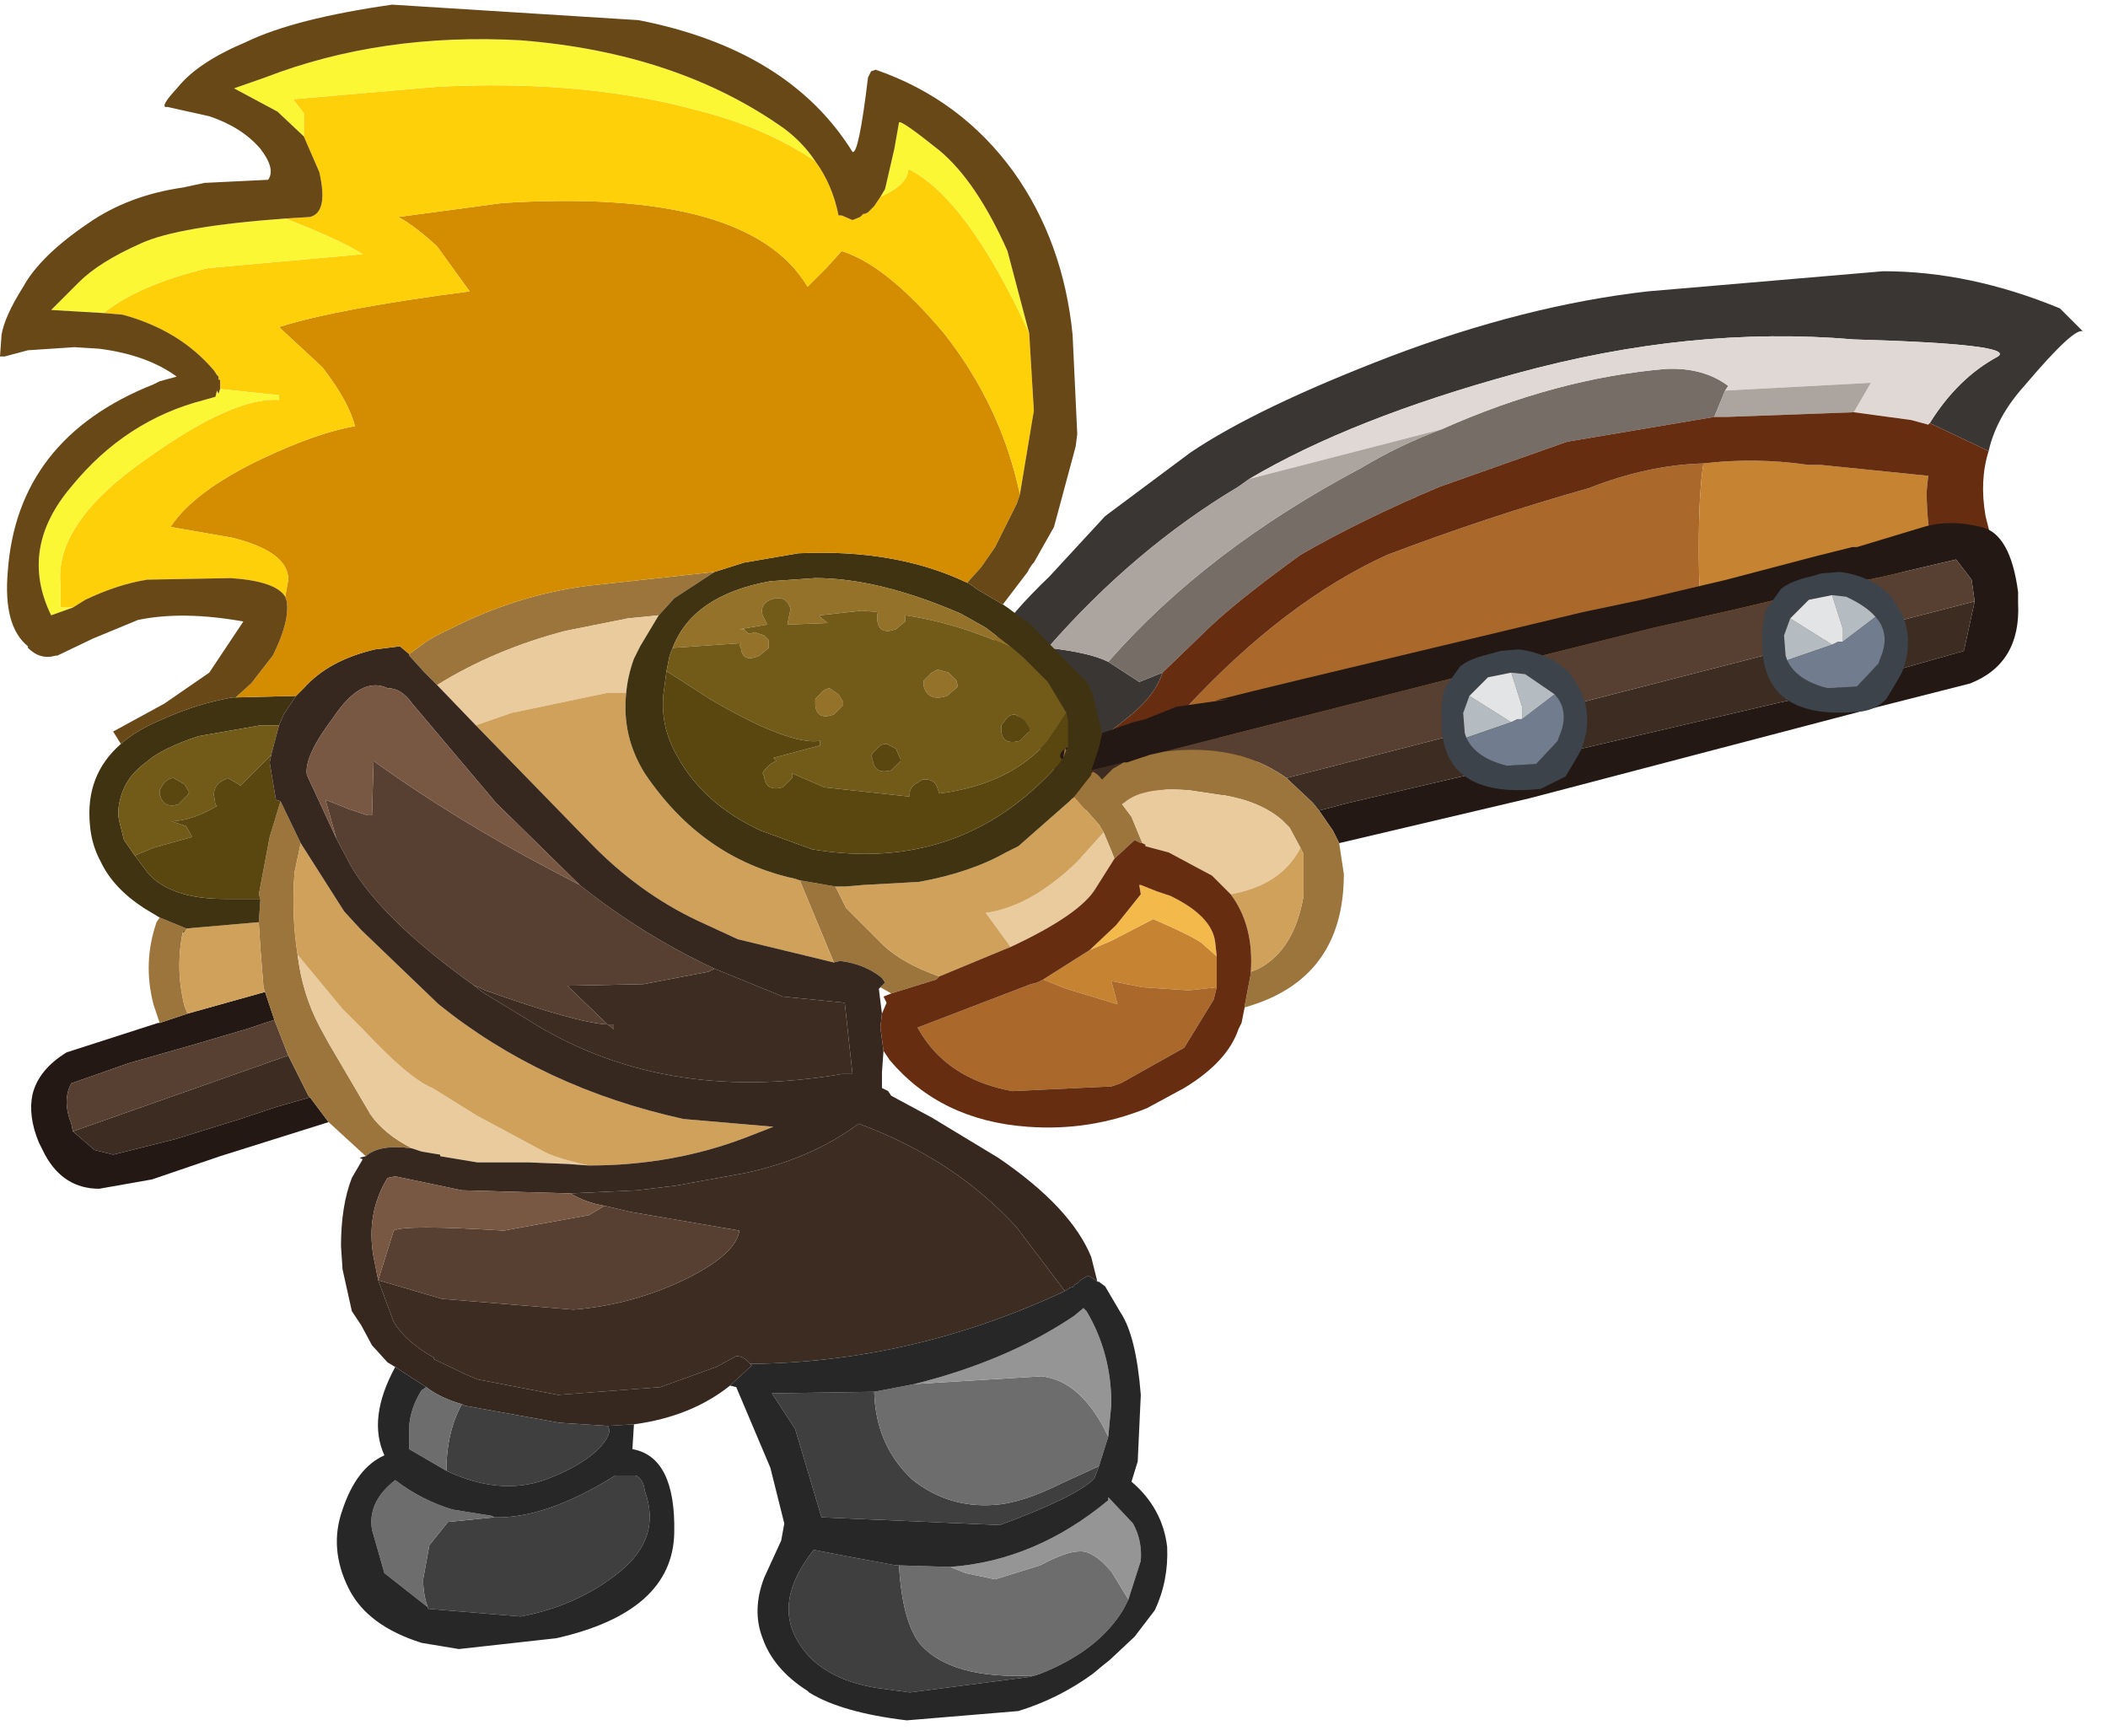 <?xml version="1.0" encoding="utf-8"?>
<svg version="1.1" id="Layer_1"
xmlns="http://www.w3.org/2000/svg"
xmlns:xlink="http://www.w3.org/1999/xlink"
xmlns:author="http://www.sothink.com"
width="68px" height="56px"
xml:space="preserve">
<g id="1886" transform="matrix(1, 0, 0, 1, 0, 0)">
<path style="fill:#3A3634;fill-opacity:1" d="M62.25,13.65Q63.15 12.2 64.45 11.5Q65.05 11.1 59.8 10.95Q54.55 10.5 48.9 12.05Q43.6 13.5 40.3 15.45L39.95 15.7Q36.6 17.7 33.8 20.9Q35.15 21.05 35.75 21.35L36.75 22L37.5 21.7Q37.25 22.5 36.25 23.25Q35 24.3 33.7 24.35L32.95 23.25L31.9 21.8Q31.35 21 33.85 18.6L35.65 16.65L38.4 14.6Q40.55 13.15 44.85 11.5Q49.2 9.85 53.15 9.4L60.75 8.75Q63.55 8.75 66.45 9.95L67.2 10.7Q66.95 10.5 65.3 12.45Q64.4 13.45 64.15 14.55L62.25 13.65" />
<path style="fill:#766D67;fill-opacity:1" d="M53.75,11.9Q54.95 11.85 55.75 12.45L55.65 12.6L55.3 13.45L50.55 14.25L46.45 15.7Q43.95 16.75 41.95 17.9Q39.95 19.35 39 20.25L37.5 21.7L36.75 22L35.75 21.35Q38.9 17.75 43.9 15.1Q45.15 14.35 46.5 13.85Q50.2 12.2 53.75 11.9" />
<path style="fill:#E0D8D4;fill-opacity:1" d="M55.65,12.6L55.75 12.45Q54.95 11.85 53.75 11.9Q50.2 12.2 46.5 13.85L40.3 15.45Q43.6 13.5 48.9 12.05Q54.55 10.5 59.8 10.95Q65.05 11.1 64.45 11.5Q63.15 12.2 62.25 13.65L62.2 13.7L61.65 13.55L59.8 13.3L60.35 12.35L55.65 12.6" />
<path style="fill:#ACA49F;fill-opacity:1" d="M46.5,13.85Q45.15 14.35 43.9 15.1Q38.9 17.75 35.75 21.35Q35.15 21.05 33.8 20.9Q36.6 17.7 39.95 15.7L40.3 15.45L46.5 13.85M60.35,12.35L59.8 13.3L55.7 13.45L55.3 13.45L55.65 12.6L60.35 12.35" />
<path style="fill:#9C3C19;fill-opacity:1" d="M36.5,25.65Q36.35 24.65 35.75 23.9Q37.25 24.5 38.1 25.3L36.5 25.8L36.5 25.65" />
<path style="fill:#AA692B;fill-opacity:1" d="M38.25,22.85Q41.45 19.4 44.75 17.9Q48.05 16.65 51.25 15.75Q53.15 15 54.95 14.95Q54.8 15.9 54.8 17.65Q54.8 19.5 54.95 20.45L52.4 21.05L40.3 24.65L38.25 22.85" />
<path style="fill:#C68331;fill-opacity:1" d="M54.8,17.65Q54.8 15.9 54.95 14.95Q56.65 14.75 58.35 15L58.75 15L62.2 15.35L62.15 15.85Q62.15 17.15 62.45 18.1L58.65 19.35L54.95 20.45Q54.8 19.5 54.8 17.65" />
<path style="fill:#662D11;fill-opacity:1" d="M36.5,25.8L37.15 25.75L34.85 26.15L33.7 24.35Q35 24.3 36.25 23.25Q37.25 22.5 37.5 21.7L39 20.25Q39.95 19.35 41.95 17.9Q43.95 16.75 46.45 15.7L50.55 14.25L55.3 13.45L55.7 13.45L59.8 13.3L61.65 13.55L62.2 13.7L62.25 13.65L64.15 14.55Q63.85 15.5 64.05 16.65L64.3 17.65L64.05 17.65L62.45 18.1Q62.15 17.15 62.15 15.85L62.2 15.35L58.75 15L58.35 15Q56.65 14.75 54.95 14.95Q53.15 15 51.25 15.75Q48.05 16.65 44.75 17.9Q41.45 19.4 38.25 22.85L40.3 24.65L38.1 25.3Q37.25 24.5 35.75 23.9Q36.35 24.65 36.5 25.65L36.5 25.8" />
<path style="fill:#231813;fill-opacity:1" d="M63.6,18.7L63.1 18.05L60.75 18.6L59.55 18.85L58.55 19.05L55.8 19.7L53.35 20.25L48.15 21.55L37.55 24.25L37.1 24.35L36.35 24.6L36.25 24.6L35.2 24.85L35.45 24.1L35.55 23.65L36.55 23.3L36.95 23.2L37.95 22.8L39.7 22.55L39.2 22.6L40.4 22.3L42.05 21.9L51.05 19.75L52.95 19.35L55.7 18.7L58.55 17.95L59.75 17.65L59.9 17.65L62.05 17Q62.9 16.75 63.9 17Q64.85 17.2 65.1 19.1L65.1 19.45Q65.2 21.4 63.55 22.05L60.6 22.8L49.35 25.75L43.2 27.2L43 26.8L42.55 26.15L43.5 25.9L57.25 22.7L57.7 22.6L63.35 21L63.7 19.4L63.6 18.7M34.25,24.5Q34.1 24.35 34.35 24.15L34.45 24.1L34.4 24.2L34.35 24.15L34.3 24.45L34.25 24.5M8.8,32.75L8.85 32.9L7.95 33.2L6.25 33.7L4.15 34.3L2.3 34.95Q2 35.5 2.3 36.25L2.35 36.5L3.05 37.1L3.65 37.25L5.65 36.75L7.75 36.1L8.95 35.7L10 35.4L10.6 36.2L7.1 37.3L4.9 38.05L3.2 38.35Q2.05 38.35 1.45 37.25L1.25 36.85Q0.9 36 1.05 35.3Q1.25 34.5 2.15 33.95L5.1 33L5.15 33L6.05 32.7L8.55 32L8.8 32.75" />
<path style="fill:#3C2C22;fill-opacity:1" d="M42.35,25.9L41.5 25.1L63.7 19.4L63.35 21L57.7 22.6L57.25 22.7L43.5 25.9L42.55 26.15L42.35 25.9M35.25,24.9L35.2 24.85L36.25 24.6L35.9 24.8L35.55 25.15Q35.4 24.95 35.25 24.9M24.2,44Q24 43.75 23.75 43.75L23.1 44.1L21.3 44.75L18 45L15.4 44.5L15.05 44.35L14 43.85L14 43.8Q13.1 43.3 12.7 42.65L12.2 41.3L14.25 41.9L18.5 42.25Q20.4 42.1 22.15 41.25Q23.75 40.45 23.85 39.7L20.35 39.1L19.5 38.9Q18.9 38.8 18.4 38.5L20.55 38.4L21.8 38.25L24 37.85Q26.15 37.4 27.7 36.25Q30.8 37.4 32.8 39.6L34.35 41.65Q29.45 43.95 24.2 44M23.05,31.25L25.25 32.15L27.25 32.35L27.5 34.65L27.15 34.65Q21.3 35.65 16.95 32.85L15.55 32L15.3 31.8L15.45 31.85L15.65 31.95Q18.6 33 19.6 33.05L18.3 31.8L20.75 31.75L22.85 31.35L23.05 31.25M19.8,33.2L19.8 33.05L19.6 33.05L19.8 33.2M9.3,34.05L9.8 35.05L9.95 35.35L10 35.4L8.95 35.7L7.75 36.1L5.65 36.75L3.65 37.25L3.05 37.1L2.35 36.5L9.3 34.05" />
<path style="fill:#574031;fill-opacity:1" d="M37.55,24.25L48.15 21.55L53.35 20.25L55.8 19.7L58.55 19.05L59.55 18.85L60.75 18.6L63.1 18.05L63.6 18.7L63.7 19.4L41.5 25.1Q39.9 23.95 37.55 24.25M22.85,31.35L20.75 31.75L18.3 31.8L19.6 33.05Q18.6 33 15.65 31.95L15.45 31.85L15.3 31.8Q12.3 29.65 11.3 27.9L10.85 27.05L10.5 25.8L11.25 26.1L11.85 26.3L12 26.3L12.05 24.55Q14.7 26.45 17.75 28.05L18.7 28.55Q20.7 30.15 23.05 31.25L22.85 31.35M19.6,33.05L19.8 33.05L19.8 33.2L19.6 33.05M2.35,36.5L2.3 36.25Q2 35.5 2.3 34.95L4.15 34.3L6.25 33.7L7.95 33.2L8.85 32.9L9.3 34.05L2.35 36.5M20.35,39.1L23.85 39.7Q23.75 40.45 22.15 41.25Q20.4 42.1 18.5 42.25L14.25 41.9L12.2 41.3L12.7 39.7Q13.05 39.5 16.25 39.7L19 39.2L19.5 38.9L20.35 39.1" />
<path style="fill:#9C753C;fill-opacity:1" d="M41.5,25.1L42.35 25.9L42.55 26.15L43 26.8L43.2 27.2L43.35 28.2Q43.35 31.6 40.15 32.5L40.15 32.45L40.35 31.4L40.35 31.35L40.6 31.25Q41.75 30.65 42.05 28.9L42.05 27.55L41.95 27.35L41.6 26.7L41.35 26.45Q40.65 25.85 39.45 25.65L39.4 25.65L38.4 25.5Q36.8 25.35 36.2 25.95L36.5 26.35L36.85 27.2L36.8 27.2L36.6 27.1L35.95 27.7L35.85 27.45L35.6 26.85L35.45 26.6L34.65 25.7L35 25.25L35.2 25L35.2 24.95L35.25 24.9Q35.4 24.95 35.55 25.15L35.9 24.8L36.25 24.6L36.35 24.6L37.1 24.35L37.55 24.25Q39.9 23.95 41.5 25.1M23.05,18.45L21.75 19.3L21.25 19.85L20.25 19.95L18.25 20.35Q15.95 20.95 14.1 22.1L13.7 21.7L13.2 21.15L13.2 21.1L13.75 20.7Q14.15 20.45 14.5 20.3Q16.65 19.2 18.95 18.9L23.05 18.45M25.8,28.4L26.95 28.6L27.3 29.3L28.5 30.5Q29.15 31.1 30.3 31.5L30.2 31.6L28.75 32.05L28.4 31.85L28.55 31.7L28.45 31.55Q27.9 31.1 27.1 31L26.9 31.05L25.8 28.4M34.3,24.45L34.35 24.15L34.4 24.2L34.3 24.45M10.6,36.2L10 35.4L9.95 35.35L9.8 35.05L9.3 34.05L8.85 32.9L8.8 32.75L8.55 32L8.5 31.85L8.4 30.6L8.35 29.8L8.35 29.75L8.4 29L8.35 28.85L8.7 27L9.05 25.85L9.7 27.2L9.5 28.15Q9.4 29.55 9.6 30.8Q9.75 32.05 10.3 33.1L10.6 33.65L11.95 35.95Q12.4 36.6 13.3 37.05Q12.25 36.9 11.8 37.3L10.6 36.2M5.15,33L4.95 32.4Q4.6 31.05 5.05 29.75L5.15 29.6L6 29.95L6.05 29.95L6 30L5.9 30.05Q5.65 31.25 5.95 32.45L6.05 32.7L5.15 33" />
<path style="fill:#E9CB9E;fill-opacity:1" d="M39.7,28.85L39.1 28.25L37.7 27.5L36.95 27.3L36.95 27.25L36.85 27.2L36.5 26.35L36.2 25.95Q36.8 25.35 38.4 25.5L39.4 25.65L39.45 25.65Q40.65 25.85 41.35 26.45L41.6 26.7L41.95 27.35Q41.35 28.55 39.7 28.85M15.35,23.4L14.1 22.1Q15.95 20.95 18.25 20.35L20.25 19.95L21.25 19.85L20.65 20.85L20.45 21.25Q20.25 21.8 20.2 22.35L19.6 22.35L16.5 23L15.35 23.4M11.95,35.95L10.6 33.65L10.3 33.1Q9.75 32.05 9.6 30.8L11.05 32.55L11.75 33.25Q13.2 34.8 13.95 35.1L15.4 36L17.45 37.1Q17.85 37.35 19 37.6L18.3 37.55L17.05 37.5L15.6 37.5L15.4 37.5L14.2 37.3L14.2 37.25L13.6 37.15L13.3 37.05Q12.4 36.6 11.95 35.95M31.8,29.45Q33.25 29.25 34.75 27.8L35.6 26.85L35.85 27.45L35.95 27.7L35.35 28.65Q34.85 29.5 32.6 30.55L31.8 29.45" />
<path style="fill:#D0A15B;fill-opacity:1" d="M39.7,28.85Q41.35 28.55 41.95 27.35L42.05 27.55L42.05 28.9Q41.75 30.65 40.6 31.25L40.35 31.35Q40.45 29.85 39.7 28.85M26.9,31.05L23.8 30.3L22.5 29.7Q20.6 28.8 19.05 27.2L15.35 23.4L16.5 23L19.6 22.35L20.2 22.35Q20.05 23.75 20.8 24.95Q22.65 27.7 25.65 28.35L25.8 28.4L26.9 31.05M28.5,30.5L27.3 29.3L26.95 28.6L27.25 28.6L27.85 28.55L29.65 28.45Q31.3 28.15 32.45 27.5L32.85 27.3L34.5 25.85L34.65 25.7L35.45 26.6L35.6 26.85L34.75 27.8Q33.25 29.25 31.8 29.45L32.6 30.55L32.35 30.65L30.3 31.5Q29.15 31.1 28.5 30.5M9.7,27.2L11.1 29.4L11.65 30L14.15 32.4Q17.5 35.1 22.05 36.1L24.95 36.35L24.05 36.7Q21.7 37.6 19 37.6Q17.85 37.35 17.45 37.1L15.4 36L13.95 35.1Q13.2 34.8 11.75 33.25L11.05 32.55L9.6 30.8Q9.4 29.55 9.5 28.15L9.7 27.2M6.05,29.95L8.35 29.75L8.35 29.8L8.4 30.6L8.5 31.85L8.55 32L6.05 32.7L5.95 32.45Q5.65 31.25 5.9 30.05L5.9 30.1L6 30L6.05 29.95" />
<path style="fill:#403311;fill-opacity:1" d="M32.5,19.6L33.1 20.05L33.15 20.05L35.1 22.05L35.25 22.4L35.55 23.65L35.45 24.1L35.2 24.85L35.25 24.9L35.2 24.95L35.2 25L35 25.25L34.65 25.7L34.5 25.85L32.85 27.3L32.45 27.5Q31.3 28.15 29.65 28.45L27.85 28.55L27.25 28.6L26.95 28.6L25.8 28.4L25.65 28.35Q22.65 27.7 20.8 24.95Q20.05 23.75 20.2 22.35Q20.25 21.8 20.45 21.25L20.65 20.85L21.25 19.85L21.75 19.3L23.05 18.45L24 18.15L25.75 17.85Q28.9 17.7 31.2 18.8L31.3 18.85L31.5 19L32.35 19.5L32.5 19.6M4.65,29.3Q3.65 28.65 3.25 27.8Q2.95 27.25 2.9 26.6Q2.75 25 3.9 24Q4.4 23.55 5.25 23.2Q6.35 22.7 7.5 22.5L7.6 22.5L9.55 22.45L9.15 23.05L9 23.4L8.4 23.4L6.4 23.75Q5.2 24.15 4.7 24.6Q4.15 25 3.95 25.55Q3.75 26.1 3.85 26.5L4 27.1L4.35 27.6L4.8 28.2Q5.55 29 7.25 29L8.3 29L8.4 29L8.35 29.75L6.05 29.95L6 29.95L5.15 29.6L4.65 29.3M34.3,24.45L34.4 24.2L34.45 24.1L34.45 23.25L34.4 23L33.8 22L33 21.2L32.65 20.9L31.8 20.25L31 19.8Q28.35 18.65 26.3 18.65L24.85 18.75Q22.35 19.2 21.7 20.9L21.6 21.15L21.5 21.65L21.4 22.4Q21.3 23.45 21.85 24.4Q22.7 25.95 24.55 26.8L26.2 27.4Q31 28.2 34.15 24.65L34.25 24.5L34.3 24.45M6,30L5.9 30.1L5.9 30.05L6 30" />
<path style="fill:#94722A;fill-opacity:1" d="M24.85,18.75L26.3 18.65Q28.35 18.65 31 19.8L31.8 20.25L32.65 20.9Q30.9 20.1 29.2 19.85L29.2 20L29.2 20.05L28.9 20.3Q28.35 20.5 28.3 20L28.3 19.9L28.3 19.8L28.35 19.75L27.8 19.7L26.45 19.85L26.45 19.9L26.7 20.1L25.4 20.15L25.5 19.65Q25.4 19.25 25 19.3L24.85 19.35Q24.5 19.5 24.6 19.85L24.75 20.15L23.85 20.3L24 20.3L24.15 20.45L24.35 20.4L24.65 20.5L24.8 20.65L24.8 20.8L24.8 20.9L24.5 21.15Q23.95 21.4 23.9 20.9L23.85 20.8L23.9 20.75L21.7 20.9Q22.35 19.2 24.85 18.75M26.9,23.05Q26.35 23.25 26.3 22.75L26.3 22.65L26.3 22.55L26.45 22.4Q26.55 22.25 26.75 22.2L27.05 22.4L27.2 22.65L27.2 22.75L26.9 23.05M29.85,21.9L30.05 21.7L30.25 21.6L30.6 21.7L30.85 21.95L30.9 22.15L30.55 22.45Q29.95 22.65 29.8 22.15L29.8 22.05L29.8 21.95L29.85 21.9" />
<path style="fill:#725B18;fill-opacity:1" d="M33,21.2L33.8 22L34.4 23L33.8 23.9Q32.6 25.3 30.3 25.6L30.25 25.45Q30.15 25.1 29.75 25.15L29.6 25.25Q29.3 25.4 29.35 25.7L26.6 25.4L25.55 24.95L25.55 25L25.55 25.1L25.25 25.4Q24.7 25.55 24.65 25.05L24.6 24.95L24.65 24.85L24.8 24.7Q24.9 24.6 25.05 24.55L24.95 24.45L26.45 24.05L26.45 23.9Q25.45 24.05 22.9 22.55L21.5 21.65L21.6 21.15L21.7 20.9L23.9 20.75L23.85 20.8L23.9 20.9Q23.95 21.4 24.5 21.15L24.8 20.9L24.8 20.8L24.8 20.65L24.65 20.5L24.35 20.4L24.15 20.45L24 20.3L23.85 20.3L24.75 20.15L24.6 19.85Q24.5 19.5 24.85 19.35L25 19.3Q25.4 19.25 25.5 19.65L25.4 20.15L26.7 20.1L26.45 19.9L26.45 19.85L27.8 19.7L28.35 19.75L28.3 19.8L28.3 19.9L28.3 20Q28.35 20.5 28.9 20.3L29.2 20.05L29.2 20L29.2 19.85Q30.9 20.1 32.65 20.9L33 21.2M27.2,22.75L27.2 22.65L27.05 22.4L26.75 22.2Q26.55 22.25 26.45 22.4L26.3 22.55L26.3 22.65L26.3 22.75Q26.35 23.25 26.9 23.05L27.2 22.75M29.8,21.95L29.8 22.05L29.8 22.15Q29.95 22.65 30.55 22.45L30.9 22.15L30.85 21.95L30.6 21.7L30.25 21.6L30.05 21.7L29.85 21.9L29.8 21.95M29.05,24.5L28.9 24.15L28.6 24Q28.4 24 28.3 24.15L28.15 24.3L28.1 24.4L28.15 24.5Q28.2 25 28.75 24.85L29.05 24.55L29.05 24.5M32.3,23.5L32.3 23.6Q32.35 24.05 32.9 23.9L33.2 23.6L33.2 23.5L33.05 23.25L32.75 23.05Q32.55 23.05 32.45 23.2L32.3 23.4L32.3 23.5M9,23.4L8.75 24.35L8.4 24.7L7.75 25.35L7.7 25.3L7.35 25.1L7.15 25.2Q6.9 25.35 6.9 25.65L6.95 25.95L7 26Q6.25 26.45 5.55 26.5L6 26.65L6.2 27L4.95 27.35L4.35 27.6L4 27.1L3.85 26.5Q3.75 26.1 3.95 25.55Q4.15 25 4.7 24.6Q5.2 24.15 6.4 23.75L8.4 23.4L9 23.4M5.3,25.25L5.2 25.4L5.15 25.5L5.15 25.6Q5.25 26.1 5.75 25.95L6.05 25.65L6.1 25.55L5.95 25.3L5.6 25.1Q5.45 25.1 5.3 25.25" />
<path style="fill:#5A470F;fill-opacity:1" d="M34.45,23.25L34.45 24.1L34.35 24.15Q34.1 24.35 34.25 24.5L34.15 24.65Q31 28.2 26.2 27.4L24.55 26.8Q22.7 25.95 21.85 24.4Q21.3 23.45 21.4 22.4L21.5 21.65L22.9 22.55Q25.45 24.05 26.45 23.9L26.45 24.05L24.95 24.45L25.05 24.55Q24.9 24.6 24.8 24.7L24.65 24.85L24.6 24.95L24.65 25.05Q24.7 25.55 25.25 25.4L25.55 25.1L25.55 25L25.55 24.95L26.6 25.4L29.35 25.7Q29.3 25.4 29.6 25.25L29.75 25.15Q30.15 25.1 30.25 25.45L30.3 25.6Q32.6 25.3 33.8 23.9L34.4 23L34.45 23.25M29.05,24.55L28.75 24.85Q28.2 25 28.15 24.5L28.1 24.4L28.15 24.3L28.3 24.15Q28.4 24 28.6 24L28.9 24.15L29.05 24.5L29.05 24.55M32.3,23.4L32.45 23.2Q32.55 23.05 32.75 23.05L33.05 23.25L33.2 23.5L33.2 23.6L32.9 23.9Q32.35 24.05 32.3 23.6L32.3 23.5L32.3 23.4M8.7,27L8.35 28.85L8.4 29L8.3 29L7.25 29Q5.55 29 4.8 28.2L4.35 27.6L4.95 27.35L6.2 27L6 26.65L5.55 26.5Q6.25 26.45 7 26L6.95 25.95L6.9 25.65Q6.9 25.35 7.15 25.2L7.35 25.1L7.7 25.3L7.75 25.35L8.4 24.7L8.75 24.35L8.7 24.6L8.9 25.8L9.05 25.85L8.7 27M5.6,25.1L5.95 25.3L6.1 25.55L6.05 25.65L5.75 25.95Q5.25 26.1 5.15 25.6L5.15 25.5L5.2 25.4L5.3 25.25Q5.45 25.1 5.6 25.1" />
<path style="fill:#36271F;fill-opacity:1" d="M13.2,21.15L13.7 21.7L14.1 22.1L15.35 23.4L19.05 27.2Q20.6 28.8 22.5 29.7L23.8 30.3L26.9 31.05L27.1 31Q27.9 31.1 28.45 31.55L28.55 31.7L28.4 31.85L28.35 31.9L28.45 32.7L28.4 33.15L28.5 33.9L28.45 34.6L28.45 35.1L28.65 35.2L28.75 35.35L30.05 36.05L32.2 37.35Q34.55 38.95 35.2 40.55L35.4 41.35L35.35 41.3L35.1 41.15L34.85 41.3L34.75 41.4L34.65 41.45L34.65 41.5L34.5 41.55L34.35 41.65L32.8 39.6Q30.8 37.4 27.7 36.25Q26.15 37.4 24 37.85L21.8 38.25L20.55 38.4L18.4 38.5L14.9 38.4L12.75 37.95L12.5 38Q11.8 39.15 12.05 40.55L12.2 41.3L12.7 42.65Q13.1 43.3 14 43.8L14 43.85L15.05 44.35L15.4 44.5L18 45L21.3 44.75L23.1 44.1L23.75 43.75Q24 43.75 24.2 44L24.25 44.05L23.55 44.7Q22.3 45.7 20.45 45.95L19.6 46L18.05 45.9L15 45.35L14.9 45.3Q14.2 45.1 13.75 44.75L12.75 44.1L12.5 43.95L12 43.4L11.65 42.75L11.35 42.3L11.05 40.95L11 40.2Q11 38.9 11.35 38L11.7 37.4L11.6 37.35L11.8 37.3Q12.25 36.9 13.3 37.05L13.6 37.15L14.2 37.25L14.2 37.3L15.4 37.5L15.6 37.5L17.05 37.5L18.3 37.55L19 37.6Q21.7 37.6 24.05 36.7L24.95 36.35L22.05 36.1Q17.5 35.1 14.15 32.4L11.65 30L11.1 29.4L9.7 27.2L9.05 25.85L8.9 25.8L8.7 24.6L8.75 24.35L9 23.4L9.15 23.05L9.55 22.45L9.8 22.2Q10.6 21.3 12.1 20.95L12.9 20.85L13.2 21.1L13.2 21.15M11.3,27.9Q12.3 29.65 15.3 31.8L15.55 32L16.95 32.85Q21.3 35.65 27.15 34.65L27.5 34.65L27.25 32.35L25.25 32.15L23.05 31.25Q20.7 30.15 18.7 28.55L16 25.9L13.3 22.7Q12.95 22.2 12.5 22.2Q11.65 21.8 10.75 23.15Q9.8 24.4 9.9 25L10.85 27.05L11.3 27.9" />
<path style="fill:#785743;fill-opacity:1" d="M19.5,38.9L19 39.2L16.25 39.7Q13.05 39.5 12.7 39.7L12.2 41.3L12.05 40.55Q11.8 39.15 12.5 38L12.75 37.95L14.9 38.4L18.4 38.5Q18.9 38.8 19.5 38.9M17.75,28.05Q14.7 26.45 12.05 24.55L12 26.3L11.85 26.3L11.25 26.1L10.5 25.8L10.85 27.05L9.9 25Q9.8 24.4 10.75 23.15Q11.65 21.8 12.5 22.2Q12.95 22.2 13.3 22.7L16 25.9L18.7 28.55L17.75 28.05" />
<path style="fill:#C68331;fill-opacity:1" d="M39.25,31.85L38.35 31.95L36.85 31.85L35.85 31.65L36.05 32.4L34.4 31.9L33.65 31.6L35.15 30.65L35.85 30.35L37.2 29.65Q38.7 30.3 38.85 30.5L39.25 30.85L39.25 31.85" />
<path style="fill:#AA692B;fill-opacity:1" d="M39.15,32.25L38.2 33.8L36.15 34.95L35.85 35.05L32.65 35.2Q30.5 34.8 29.6 33.15L33.25 31.75L33.45 31.7L33.65 31.6L34.4 31.9L36.05 32.4L35.85 31.65L36.85 31.85L38.35 31.95L39.25 31.85L39.15 32.25" />
<path style="fill:#F3B94B;fill-opacity:1" d="M36,29.85L36.8 28.85L36.75 28.55L36.8 28.55L37.3 28.75L37.75 28.9Q39.1 29.55 39.2 30.4L39.25 30.85L38.85 30.5Q38.7 30.3 37.2 29.65L35.85 30.35L35.15 30.65L36 29.85" />
<path style="fill:#662D11;fill-opacity:1" d="M40.35,31.35L40.35 31.4L40.15 32.45L40.15 32.5L40.05 33L39.95 33.2Q39.6 34.25 38.2 35.1L37 35.75Q35.15 36.5 33.15 36.35Q30.35 36.15 28.7 34.2L28.5 33.9L28.4 33.15L28.45 32.7L28.6 32.35L28.5 32.15L28.75 32.05L30.2 31.6L30.3 31.5L32.35 30.65L32.6 30.55Q34.85 29.5 35.35 28.65L35.95 27.7L36.6 27.1L36.8 27.2L36.85 27.2L36.95 27.25L36.95 27.3L37.7 27.5L39.1 28.25L39.7 28.85Q40.45 29.85 40.35 31.35M39.25,31.85L39.25 30.85L39.2 30.4Q39.1 29.55 37.75 28.9L37.3 28.75L36.8 28.55L36.75 28.55L36.8 28.85L36 29.85L35.15 30.65L33.65 31.6L33.45 31.7L33.25 31.75L29.6 33.15Q30.5 34.8 32.65 35.2L35.85 35.05L36.15 34.95L38.2 33.8L39.15 32.25L39.25 31.85" />
<path style="fill:#D48D01;fill-opacity:1" d="M7.6,22.5L8.1 22.05L8.8 21.15Q9.35 20.05 9.25 19.4L9.2 19.25L9.3 18.7Q9.3 17.8 7.5 17.35L5.5 17Q6.25 15.85 8.45 14.8Q10.25 13.95 11.45 13.75Q11.25 12.95 10.4 11.85L9 10.55Q10.9 9.95 15.15 9.4L14.1 7.95Q13.4 7.3 12.85 7L16.2 6.55Q24.15 6.05 26.05 9.25L26.65 8.65L27.15 8.1Q28.6 8.55 30.45 10.75Q32.3 13.1 32.9 15.95L32.8 16.25L32.1 17.65L31.65 18.3L31.2 18.8Q28.9 17.7 25.75 17.85L24 18.15L23.05 18.45L18.95 18.9Q16.65 19.2 14.5 20.3Q14.15 20.45 13.75 20.7L13.2 21.1L12.9 20.85L12.1 20.95Q10.6 21.3 9.8 22.2L9.55 22.45L7.6 22.5" />
<path style="fill:#FED009;fill-opacity:1" d="M1.95,19.6L1.95 18.85Q1.75 16.85 4.8 14.75Q7.55 12.8 9 12.9L9 12.75L7.1 12.55L7.1 12.35L7.1 12.25L7.05 12.25L7.05 12.15L7 12.1L6.9 11.95Q5.8 10.65 3.95 10.15L3.35 10.1Q4.45 9.2 6.7 8.65L11.7 8.2Q11 7.75 9.2 7.05L10 7Q10.6 6.85 10.3 5.55L9.8 4.4L9.8 3.65L9.45 3.2L14.1 2.8Q18.9 2.55 22.65 3.6Q24.75 4.15 26.3 5.2Q26.85 5.95 27.05 6.95L27.15 6.95L27.5 7.1L27.75 7L27.85 6.9L27.9 6.9L28 6.85L28.2 6.65L28.4 6.35Q29.3 5.95 29.3 5.45Q31.2 6.4 33.2 10.75L33.35 13.25L32.9 15.95Q32.3 13.1 30.45 10.75Q28.6 8.55 27.15 8.1L26.65 8.65L26.05 9.25Q24.15 6.05 16.2 6.55L12.85 7Q13.4 7.3 14.1 7.95L15.15 9.4Q10.9 9.95 9 10.55L10.4 11.85Q11.25 12.95 11.45 13.75Q10.25 13.95 8.45 14.8Q6.25 15.85 5.5 17L7.5 17.35Q9.3 17.8 9.3 18.7L9.2 19.25Q8.9 18.75 7.45 18.65L4.75 18.7Q3.8 18.85 2.75 19.35L2.35 19.6L1.95 19.6" />
<path style="fill:#FBF734;fill-opacity:1" d="M29.3,5.45Q29.3 5.95 28.4 6.35L28.55 6.1L28.85 4.8L29 3.95Q29.05 3.85 30.3 4.85Q31.5 5.85 32.5 8.1L33.2 10.75Q31.2 6.4 29.3 5.45M2.35,19.6L1.65 19.85Q0.6 17.7 2.3 15.7Q4.05 13.55 6.6 12.9L6.95 12.8L7 12.6L7.05 12.7L7.1 12.55L9 12.75L9 12.9Q7.55 12.8 4.8 14.75Q1.75 16.85 1.95 18.85L1.95 19.6L2.35 19.6M3.35,10.1L1.65 10L2.55 9.1Q3.2 8.45 4.55 7.85Q5.75 7.3 9.2 7.05Q11 7.75 11.7 8.2L6.7 8.65Q4.45 9.2 3.35 10.1M9.8,4.4L8.95 3.6L7.55 2.85L8.55 2.5Q12.3 1.05 16.8 1.3Q21.85 1.7 25.3 4.15Q25.9 4.6 26.3 5.2Q24.75 4.15 22.65 3.6Q18.9 2.55 14.1 2.8L9.45 3.2L9.8 3.65L9.8 4.4" />
<path style="fill:#694817;fill-opacity:1" d="M28.2,6.65L28 6.85L27.9 6.9L27.85 6.9L27.75 7L27.5 7.1L27.15 6.95L27.05 6.95Q26.85 5.95 26.3 5.2Q25.9 4.6 25.3 4.15Q21.85 1.7 16.8 1.3Q12.3 1.05 8.55 2.5L7.55 2.85L8.95 3.6L9.8 4.4L10.3 5.55Q10.6 6.85 10 7L9.2 7.05Q5.75 7.3 4.55 7.85Q3.2 8.45 2.55 9.1L1.65 10L3.35 10.1L3.95 10.15Q5.8 10.65 6.9 11.95L7 12.1L7.05 12.15L7.05 12.25L7.1 12.25L7.1 12.35L7.1 12.55L7.05 12.7L7 12.6L6.95 12.8L6.6 12.9Q4.05 13.55 2.3 15.7Q0.6 17.7 1.65 19.85L2.35 19.6L2.75 19.35Q3.8 18.85 4.75 18.7L7.45 18.65Q8.9 18.75 9.2 19.25L9.25 19.4Q9.35 20.05 8.8 21.15L8.1 22.05L7.6 22.5L7.5 22.5Q6.35 22.7 5.25 23.2Q4.4 23.55 3.9 24L3.65 23.6L5.3 22.7L6.75 21.7L7.85 20.05Q5.9 19.7 4.45 20L3 20.6L1.85 21.15L1.8 21.15Q1.3 21.3 0.9 20.9L0.9 20.85Q0.1 20.2 0.25 18.45Q0.55 14.15 4.95 12.4L5.15 12.3L5.7 12.15Q4.75 11.45 3.2 11.25L2.4 11.2L0.9 11.3L0.15 11.5L0 11.5L0.05 10.8Q0.15 10.2 0.75 9.25Q1.3 8.25 2.85 7.2Q4.15 6.3 5.9 6.05L6.6 5.9L8.65 5.8Q8.9 5.45 8.4 4.8Q7.8 4.1 6.75 3.75L5.4 3.45Q5.1 3.5 5.75 2.8Q6.4 2 7.95 1.35Q9.5 0.6 12.65 0.15L20.6 0.65Q25.45 1.6 27.5 4.9Q27.7 5 28 2.5L28.1 2.3L28.25 2.25Q31 3.2 32.7 5.55Q34.3 7.8 34.6 10.8L34.75 14L34.7 14.4L34 17L33.35 18.15L33.3 18.2L33.2 18.35L33.15 18.45L32.35 19.5L31.5 19L31.3 18.85L31.2 18.8L31.65 18.3L32.1 17.65L32.8 16.25L32.9 15.95L33.35 13.25L33.2 10.75L32.5 8.1Q31.5 5.85 30.3 4.85Q29.05 3.85 29 3.95L28.85 4.8L28.55 6.1L28.4 6.35L28.2 6.65" />
<path style="fill:#3F3F3F;fill-opacity:1" d="M19.25,46.8Q18.65 47.35 17.55 47.75Q16.1 48.25 14.4 47.45Q14.4 46.2 14.9 45.3L15 45.35L18.05 45.9L19.6 46Q19.8 46.25 19.25 46.8M13.8,51.85Q13.65 51.45 13.65 50.95L13.85 49.85L14.45 49.1L15.95 48.95Q17.6 49 19.85 47.6L20.5 47.6Q20.75 47.7 20.8 48.1Q21.35 49.6 20 50.7Q18.65 51.8 16.8 52.15L13.8 51.9L13.8 51.85M29.45,47.75Q30.6 48.65 32.05 48.55Q32.95 48.5 34.25 47.85L35.45 47.3L35.3 47.7Q34.7 48.3 32.25 49.2L26.5 48.95L25.65 46.1L24.9 44.95L28.2 44.9Q28.25 46.65 29.45 47.75M29.65,53Q30.65 54.2 33.4 54.05L33.2 54.1L29.35 54.6L28.25 54.45Q26.5 54.15 25.8 53.05Q24.9 51.7 26.25 50L27.55 50.25L28.9 50.5L29 50.5Q29.1 52.25 29.65 53" />
<path style="fill:#6D6D6D;fill-opacity:1" d="M14.4,47.45L13.2 46.75L13.2 46Q13.25 45.4 13.6 44.85L13.75 44.75Q14.2 45.1 14.9 45.3Q14.4 46.2 14.4 47.45M14.45,49.1L13.85 49.85L13.65 50.95Q13.65 51.45 13.8 51.85L12.4 50.75L12 49.35Q11.85 48.45 12.75 47.75Q13.6 48.4 14.6 48.7L15.85 48.9L15.95 48.95L14.45 49.1M33.6,44.4Q34.9 44.55 35.75 46.35L35.45 47.3L34.25 47.85Q32.95 48.5 32.05 48.55Q30.6 48.65 29.45 47.75Q28.25 46.65 28.2 44.9L29.25 44.7L29.5 44.65L33.6 44.4M29,50.5L30.65 50.55L31.15 50.75L32.1 50.95L33.55 50.5Q34.4 50.05 34.8 50.05Q35.25 50 35.85 50.7L36.4 51.6L36.25 51.9Q35.45 53.25 33.55 54L33.4 54.05Q30.65 54.2 29.65 53Q29.1 52.25 29 50.5" />
<path style="fill:#959595;fill-opacity:1" d="M29.5,44.65Q32.5 43.9 34.65 42.45L34.95 42.2L35.05 42.3Q35.85 43.65 35.85 45.3L35.75 46.35Q34.9 44.55 33.6 44.4L29.5 44.65M35.85,50.7Q35.25 50 34.8 50.05Q34.4 50.05 33.55 50.5L32.1 50.95L31.15 50.75L30.65 50.55Q33.4 50.35 35.75 48.4L35.75 48.3L36.55 49.15Q36.85 49.7 36.8 50.35L36.4 51.6L35.85 50.7" />
<path style="fill:#272727;fill-opacity:1" d="M19.6,46L20.45 45.95L20.4 46.75Q21.8 47 21.75 49.45Q21.7 52 17.95 52.85L14.8 53.2L13.6 53Q11.85 52.45 11.25 51.25Q10.6 49.95 11.05 48.7Q11.5 47.35 12.4 46.95Q11.85 45.75 12.75 44.1L13.75 44.75L13.6 44.85Q13.25 45.4 13.2 46L13.2 46.75L14.4 47.45Q16.1 48.25 17.55 47.75Q18.65 47.35 19.25 46.8Q19.8 46.25 19.6 46M34.35,41.65L34.5 41.55L34.65 41.5L34.65 41.45L34.75 41.4L34.85 41.3L35.1 41.15L35.35 41.3L35.4 41.35L35.45 41.35L35.65 41.5L36.15 42.35Q36.65 43.1 36.8 45L36.7 47.15L36.5 47.8Q37.5 48.65 37.65 49.9Q37.7 51 37.25 51.95L36.6 52.8L35.8 53.55L35.55 53.75L35.25 54Q34.15 54.8 32.85 55.2L29.25 55.5Q27.15 55.25 26.1 54.6L26.05 54.55Q24.95 53.85 24.6 52.85Q24.25 51.95 24.65 50.9L25.2 49.7L25.3 49.15L24.85 47.35L23.75 44.75L23.55 44.7L24.25 44.05L24.2 44Q29.45 43.95 34.35 41.65M13.8,51.9L16.8 52.15Q18.65 51.8 20 50.7Q21.35 49.6 20.8 48.1Q20.75 47.7 20.5 47.6L19.85 47.6Q17.6 49 15.95 48.95L15.85 48.9L14.6 48.7Q13.6 48.4 12.75 47.75Q11.85 48.45 12 49.35L12.4 50.75L13.8 51.85L13.8 51.9M35.75,46.35L35.85 45.3Q35.85 43.65 35.05 42.3L34.95 42.2L34.65 42.45Q32.5 43.9 29.5 44.65L29.25 44.7L28.2 44.9L24.9 44.95L25.65 46.1L26.5 48.95L32.25 49.2Q34.7 48.3 35.3 47.7L35.45 47.3L35.75 46.35M29,50.5L28.9 50.5L27.55 50.25L26.25 50Q24.9 51.7 25.8 53.05Q26.5 54.15 28.25 54.45L29.35 54.6L33.2 54.1L33.4 54.05L33.55 54Q35.45 53.25 36.25 51.9L36.4 51.6L36.8 50.35Q36.85 49.7 36.55 49.15L35.75 48.3L35.75 48.4Q33.4 50.35 30.65 50.55L29 50.5" />
<path style="fill:#3D434B;fill-opacity:1" d="M61.35,21.7L61.15 22.05L60.85 22.55Q60.5 22.9 60.05 22.95Q57.25 23.25 56.9 21.35L56.85 21.05L56.85 20.35L56.9 19.95L56.95 19.7L57.45 19Q57.75 18.75 58.4 18.6L58.75 18.5L59.35 18.45Q60.45 18.6 61.05 19.3L61.35 19.8Q61.75 20.7 61.35 21.7M49,20.95Q50.1 21.1 50.7 21.8L51 22.3Q51.4 23.2 51 24.2L50.8 24.55L50.5 25.05L49.7 25.45Q46.9 25.75 46.55 23.85L46.5 23.55L46.5 22.85L46.55 22.45L46.6 22.2L47.1 21.5Q47.4 21.25 48.05 21.1L48.4 21L49 20.95M48.6,24.7L49.55 24.65L50.25 23.9L50.3 23.75Q50.65 22.95 50.15 22.4L49.2 21.75L48.75 21.7L48 21.85L47.4 22.45L47.2 23L47.25 23.65L47.3 23.8Q47.6 24.45 48.6 24.7M58.35,19.35L57.75 19.95L57.55 20.5L57.6 21.15L57.65 21.3Q57.95 21.95 58.95 22.2L59.9 22.15L60.6 21.4L60.65 21.25Q61 20.45 60.5 19.9Q60.2 19.55 59.55 19.25L59.1 19.2L58.35 19.35" />
<path style="fill:#B4BCC2;fill-opacity:1" d="M48.75,23.3L47.3 23.8L47.25 23.65L47.2 23L47.4 22.45L48.75 23.3M49.1,23.2L49.1 22.8L48.75 21.7L49.2 21.75L50.15 22.4L49.1 23.2M59.45,20.7L59.45 20.3L59.1 19.2L59.55 19.25Q60.2 19.55 60.5 19.9L59.45 20.7M59.1,20.8L57.65 21.3L57.6 21.15L57.55 20.5L57.75 19.95L59.1 20.8" />
<path style="fill:#E3E4E5;fill-opacity:1" d="M49.1,23.2L48.95 23.2L48.75 23.3L47.4 22.45L48 21.85L48.75 21.7L49.1 22.8L49.1 23.2M57.75,19.95L58.35 19.35L59.1 19.2L59.45 20.3L59.45 20.7L59.3 20.7L59.1 20.8L57.75 19.95" />
<path style="fill:#717D8E;fill-opacity:1" d="M50.15,22.4Q50.65 22.95 50.3 23.75L50.25 23.9L49.55 24.65L48.6 24.7Q47.6 24.45 47.3 23.8L48.75 23.3L48.95 23.2L49.1 23.2L50.15 22.4M59.1,20.8L59.3 20.7L59.45 20.7L60.5 19.9Q61 20.45 60.65 21.25L60.6 21.4L59.9 22.15L58.95 22.2Q57.95 21.95 57.65 21.3L59.1 20.8" />
</g>
</svg>
